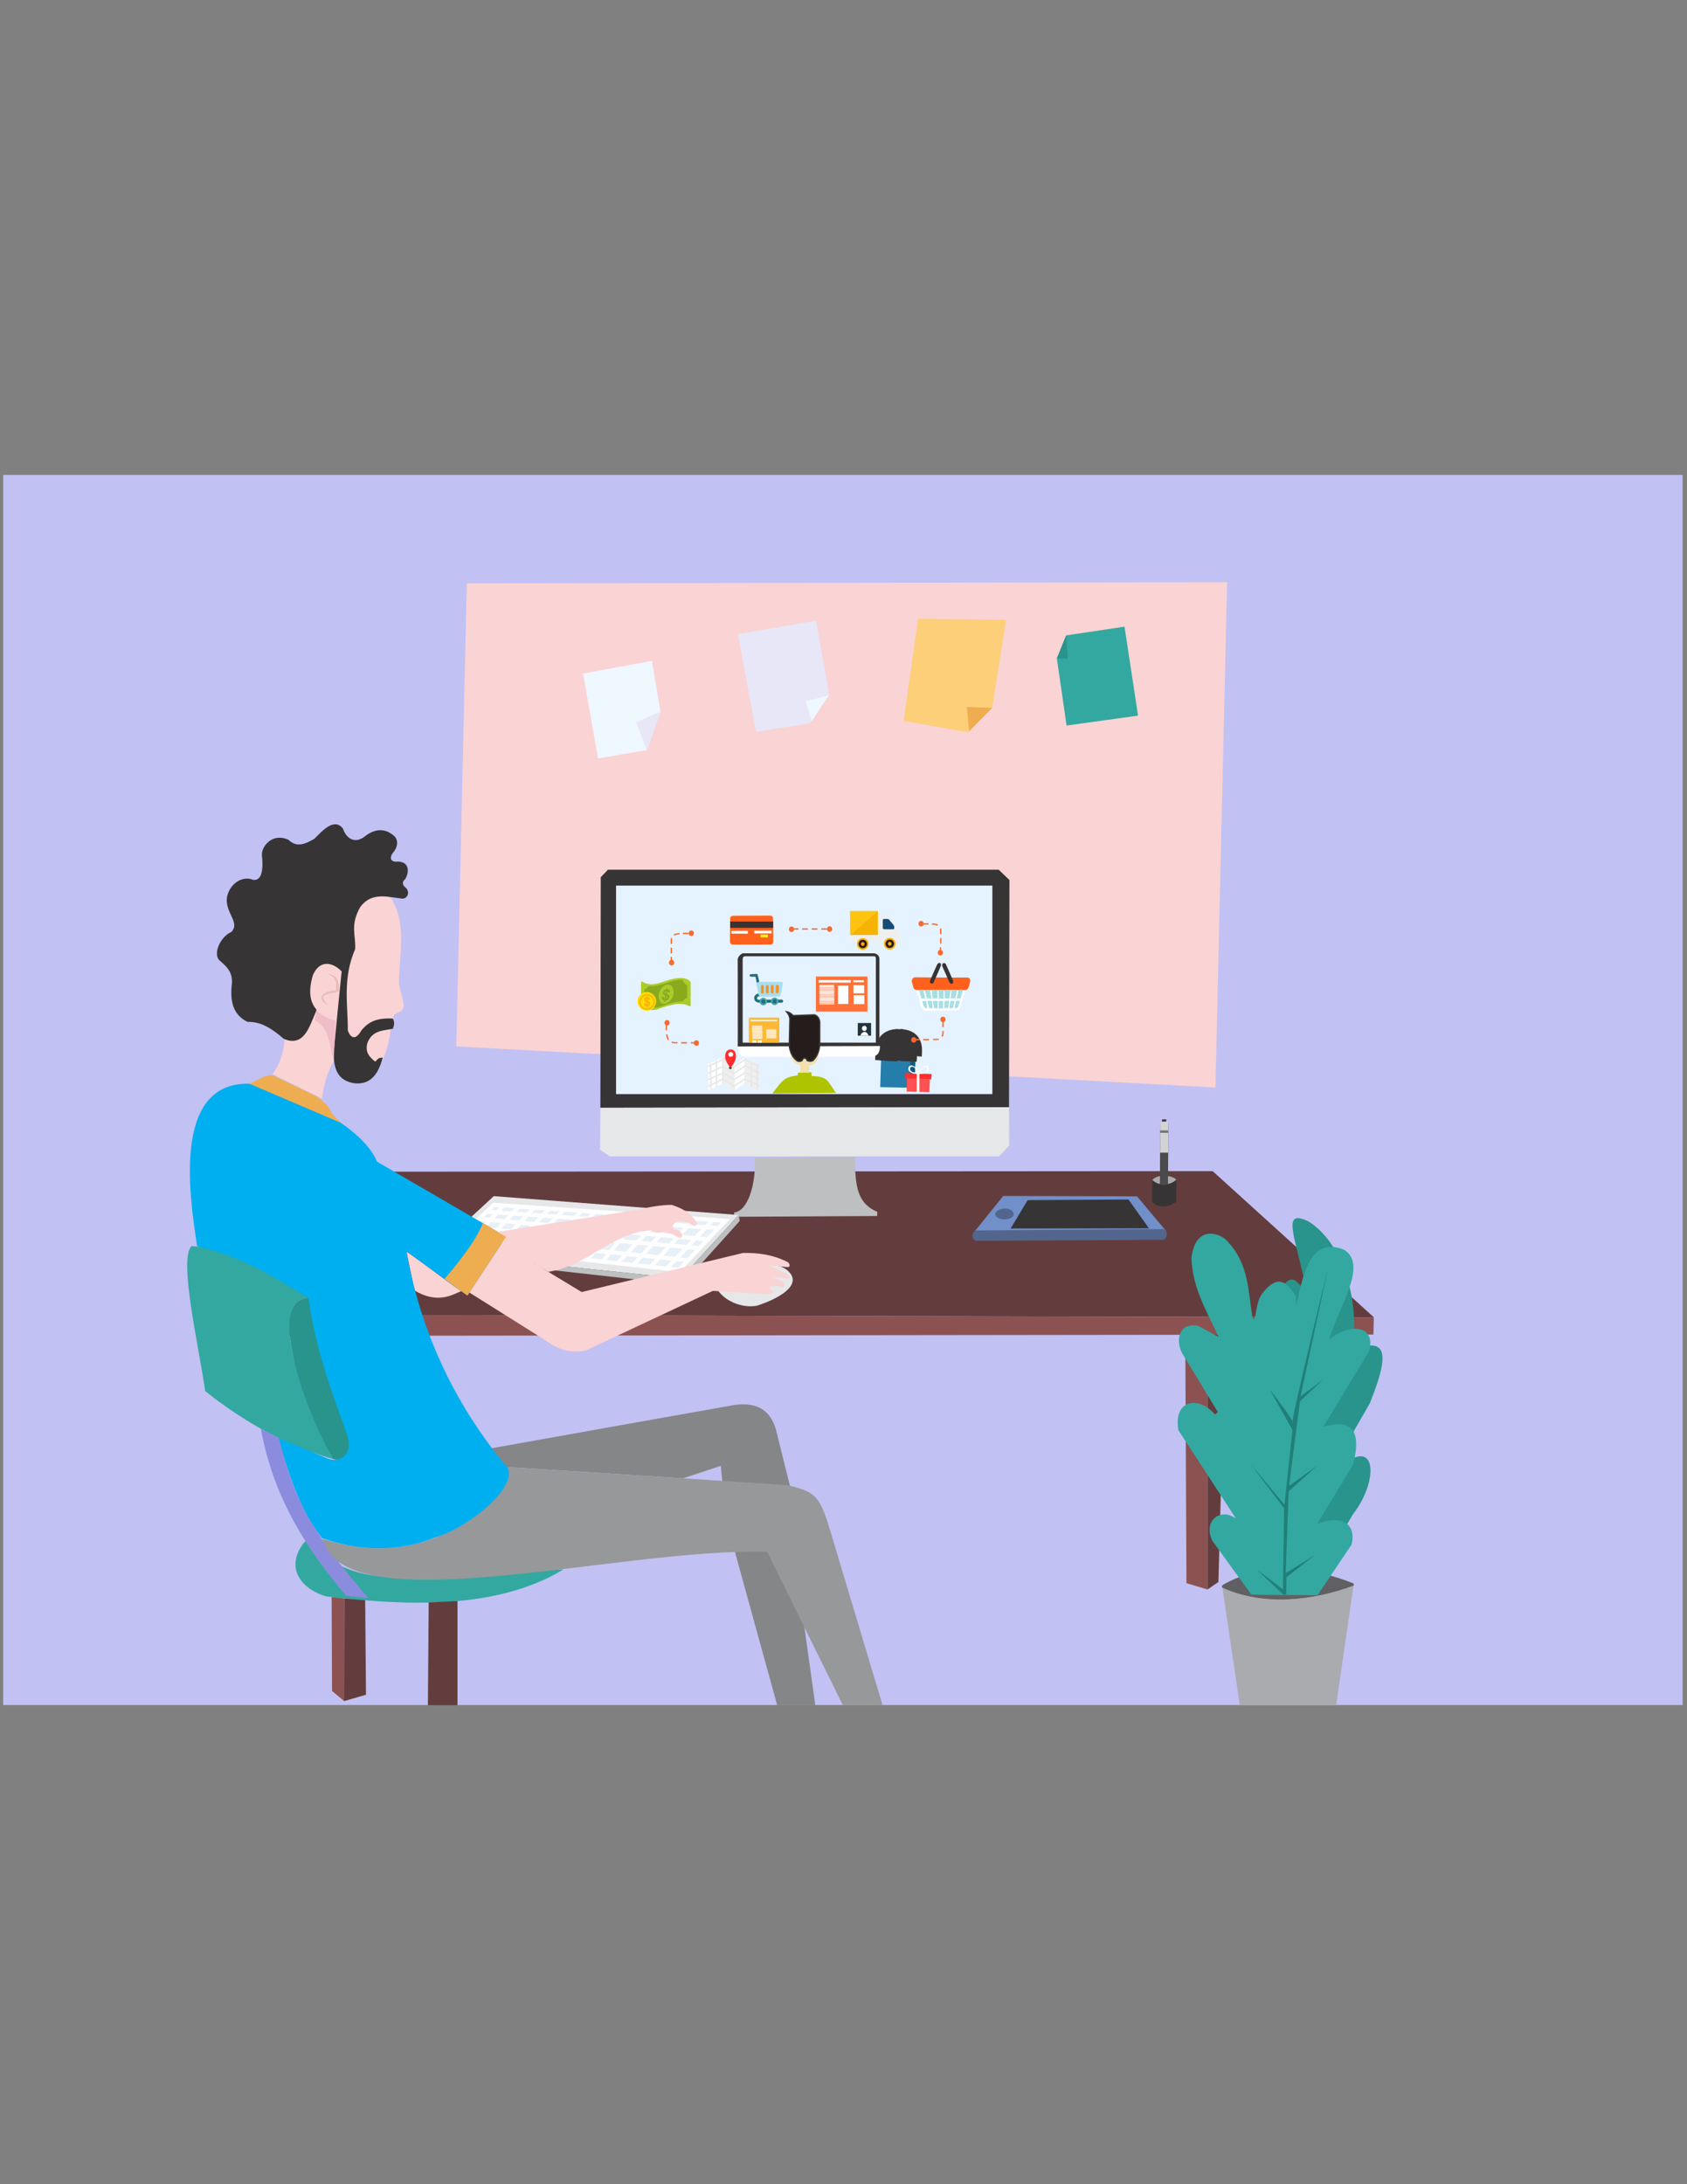 <?xml version="1.0" encoding="UTF-8"?>
<!DOCTYPE svg PUBLIC "-//W3C//DTD SVG 1.1//EN" "http://www.w3.org/Graphics/SVG/1.1/DTD/svg11.dtd">
<!-- Creator: CorelDRAW X7 -->
<svg xmlns="http://www.w3.org/2000/svg" xml:space="preserve" width="8.5in" height="11in" version="1.1" style="shape-rendering:geometricPrecision; text-rendering:geometricPrecision; image-rendering:optimizeQuality; fill-rule:evenodd; clip-rule:evenodd"
viewBox="0 0 8500 11000"
 xmlns:xlink="http://www.w3.org/1999/xlink">
 <rect x="0" y="0" width="8500" height="11000" fill="#808080" stroke="none"/>
 <defs>
  <style type="text/css">
   <![CDATA[
    .str4 {stroke:#373435;stroke-width:55.555}
    .str5 {stroke:#373435;stroke-width:111.11}
    .str0 {stroke:#FEFEFE;stroke-width:20.831}
    .str7 {stroke:#F7B304;stroke-width:6.941}
    .str6 {stroke:#E6E7E8;stroke-width:6.945}
    .str1 {stroke:#373435;stroke-width:6.945}
    .str2 {stroke:#F7B304;stroke-width:6.945}
    .str3 {stroke:#373435;stroke-width:3}
    .str8 {stroke:#89AA1C;stroke-width:3}
    .str9 {stroke:#F7B304;stroke-width:3}
    .fil21 {fill:none}
    .fil32 {fill:#FEFEFE}
    .fil9 {fill:#E6E7E8}
    .fil28 {fill:#D2D3D5}
    .fil13 {fill:#BDBFC1}
    .fil14 {fill:#A9ABAE}
    .fil19 {fill:#96989A}
    .fil18 {fill:#848688}
    .fil29 {fill:#727376}
    .fil15 {fill:#606062}
    .fil27 {fill:#4B4B4D}
    .fil8 {fill:#373435}
    .fil33 {fill:#FFF212}
    .fil25 {fill:#718FC8}
    .fil26 {fill:#52658C}
    .fil22 {fill:#00AFEF}
    .fil51 {fill:#115A7D}
    .fil40 {fill:#154C76}
    .fil16 {fill:#208078}
    .fil58 {fill:#23333C}
    .fil46 {fill:#236E78}
    .fil50 {fill:#247DAA}
    .fil56 {fill:#251D1B}
    .fil7 {fill:#29948C}
    .fil5 {fill:#33A8A0}
    .fil42 {fill:#3B0A04}
    .fil10 {fill:#433491}
    .fil48 {fill:#48A6B2}
    .fil11 {fill:#633D3D}
    .fil35 {fill:#89AA1C}
    .fil12 {fill:#8C5252}
    .fil17 {fill:#8C8CDE}
    .fil44 {fill:#A7DEE4}
    .fil47 {fill:#AADDEB}
    .fil34 {fill:#ABCB2B}
    .fil54 {fill:#AEC401}
    .fil0 {fill:#C1C1F4}
    .fil30 {fill:#E5F2FF}
    .fil24 {fill:#E7BCBD}
    .fil3 {fill:#E7E7F7}
    .fil20 {fill:#E7EFF7}
    .fil23 {fill:#EDBDC8}
    .fil57 {fill:#EE942C}
    .fil6 {fill:#EFAD52}
    .fil39 {fill:#EFEFEF}
    .fil2 {fill:#EFF7FF}
    .fil55 {fill:#F4E0AF}
    .fil59 {fill:#F76A2F}
    .fil41 {fill:#F7B304}
    .fil1 {fill:#FAD3D4}
    .fil4 {fill:#FDCF79}
    .fil52 {fill:#FF2F2F}
    .fil53 {fill:#FF5151}
    .fil31 {fill:#FF611C}
    .fil45 {fill:#FF7138}
    .fil49 {fill:#FFB833}
    .fil37 {fill:#FFC310}
    .fil36 {fill:#FFDE00}
    .fil43 {fill:white}
    .fil38 {fill:#F7B304;fill-rule:nonzero}
   ]]>
  </style>
 </defs>
 <g id="Layer_x0020_1">
  <rect class="fil0" x="16" y="2392" width="8462" height="6195"/>
  <polygon class="fil1" points="2352,2938 6183,2932 6124,5477 2299,5270 "/>
  <polygon class="fil2" points="2938,3392 3285,3328 3328,3584 3260,3777 3013,3820 "/>
  <polygon class="fil3" points="3718,3193 4112,3126 4178,3499 4083,3642 3809,3686 "/>
  <polygon class="fil4" points="4626,3116 5069,3122 4999,3565 4877,3688 4553,3630 "/>
  <polygon class="fil5" points="5372,3200 5666,3156 5734,3604 5374,3654 5325,3316 "/>
  <polygon class="fil3" points="3328,3584 3205,3637 3259,3780 "/>
  <polygon class="fil2" points="4059,3531 4176,3502 4090,3631 "/>
  <polygon class="fil6" points="4871,3560 4999,3565 4883,3683 "/>
  <polygon class="fil7" points="5372,3200 5380,3317 5325,3316 "/>
  <polygon class="fil8" points="3063,4380 5032,4380 5086,4432 5084,5576 3025,5579 3027,4418 "/>
  <polygon class="fil9" points="3023,5790 3025,5579 5084,5576 5085,5769 5034,5824 3072,5824 "/>
  <rect class="fil10" x="3104" y="4460" width="1896" height="1050"/>
  <polygon class="fil11" points="6110,5898 6922,6634 1274,6621 1816,5901 "/>
  <polygon class="fil12" points="6922,6634 6920,6721 1276,6728 1274,6621 "/>
  <path class="fil13" d="M3803 5830l505 -4c-1,163 18,236 112,277l0 21 -721 4 0 -22c71,-6 111,-148 104,-276z"/>
  <g id="_570958592">
   <polygon class="fil12" points="5978,7973 6084,8005 6084,6722 5972,6722 "/>
   <polygon class="fil11" points="6139,7967 6084,8005 6084,6722 6173,6722 "/>
   <path class="fil14" d="M6159 7995c229,89 454,70 661,-10l-88 603 -485 0 -88 -593z"/>
   <path class="fil15" d="M6160 7996c206,94 460,65 658,-10 6,-2 4,-11 -2,-13 -206,-82 -449,-107 -650,6 -8,4 -14,13 -6,17z"/>
   <path class="fil7" d="M6572 8033l247 -410c111,-142 122,-344 -10,-275l-148 139c80,-140 160,-280 241,-420 63,-159 108,-304 -8,-290l-314 348 238 -358c28,-250 -63,-514 -224,-615 -102,-51 -84,22 -73,85l75 310 -45 -75c-27,-26 -49,-64 -119,47l-93 678c-25,115 -50,231 -76,346 -12,28 -18,67 -18,105l99 383 228 2z"/>
   <path class="fil5" d="M6122 7124c-80,-94 -210,-80 -185,78l370 568 245 -84 -14 -972 -9 -184c-60,-108 -113,-87 -169,-16 -38,51 -27,135 -48,128 -25,-139 -16,-273 -129,-392 -33,-39 -161,-86 -180,87 7,159 82,273 137,396 -33,-18 -67,-36 -100,-54 -89,-24 -122,56 -85,134l181 298c-4,4 -9,9 -14,13z"/>
   <path class="fil5" d="M6305 8031l333 3 172 -255c26,-109 -56,-153 -175,-103l182 -298c50,-193 -22,-228 -149,-193 77,-127 154,-255 231,-382 33,-134 -100,-138 -202,-58 41,-150 202,-379 73,-452 -245,-94 -207,338 -310,507 -69,-75 -229,-113 -212,103l93 323c-48,-8 -91,-15 -144,-25 -59,-22 -106,34 -84,91l226 408 -144 -69c-69,-22 -128,44 -87,128l197 272z"/>
   <path class="fil16" d="M6465 8030l-133 -126 132 100 6 -408 -171 -225 173 207 40 -377 -115 -204c0,0 130,163 115,171 -14,8 179,-780 179,-780l-138 644 113 -83 -116 108 -55 426 141 -101 -143 129 -15 412 148 -92 -144 112 -1 88 -16 -1z"/>
  </g>
  <path class="fil5" d="M1034 7006c204,162 416,276 644,342 -122,-235 -362,-809 -106,-811 -183,-155 -392,-252 -608,-261 -63,72 34,485 70,730z"/>
  <path class="fil7" d="M1572 6537c-41,-5 -131,27 -112,185 21,209 122,452 218,626 102,22 103,-75 90,-119 -78,-184 -160,-404 -196,-692z"/>
  <path class="fil5" d="M1529 7772c-102,138 9,239 116,268 350,39 836,81 1194,-136 -398,5 -1207,179 -1247,-192 -21,20 -42,40 -63,60z"/>
  <path class="fil17" d="M1314 7195c33,16 63,34 96,50 72,369 258,578 445,804 -37,-4 -75,-9 -112,-13 -186,-222 -362,-477 -429,-841z"/>
  <polygon class="fil11" points="1735,8050 1840,8059 1844,8535 1734,8567 "/>
  <polygon class="fil11" points="2160,8070 2305,8063 2305,8588 2156,8588 "/>
  <polygon class="fil12" points="1671,8043 1735,8050 1734,8567 1673,8516 "/>
  <path class="fil18" d="M3703 7816c141,-100 239,26 318,150l87 622 -192 0 -213 -772z"/>
  <path class="fil18" d="M3639 7459l-7 -77 -190 63 -888 -57 -84 -93c412,-74 823,-147 1235,-220 68,-7 167,-6 205,126l73 294 -344 -36z"/>
  <path class="fil19" d="M1626 7750c253,81 477,58 700,-68 114,-64 276,-244 228,-294 470,30 940,61 1410,91 164,39 168,54 245,316l238 793 -200 0 -382 -773c-746,-22 -2130,370 -2239,-65z"/>
  <path class="fil9" d="M3619 6501c42,57 124,87 194,75 116,-37 228,-105 161,-172 -37,-39 -114,-44 -189,-34l-166 131z"/>
  <path class="fil1" d="M2048 6303c94,64 183,136 276,199 -47,20 -119,66 -236,-3l-40 -196z"/>
  <path class="fil1" d="M2509 6222c250,-21 521,-50 770,-71 59,3 96,-21 151,-22 65,0 132,22 176,68 10,18 4,38 -17,43 -28,-20 -58,-26 -96,-20 -16,40 24,38 39,47 8,13 6,30 -13,30 -39,-4 -77,-14 -113,-37 -80,-5 -415,89 -619,132l-278 -170z"/>
  <polygon class="fil9" points="2488,6024 3722,6119 3429,6439 2180,6308 "/>
  <polygon class="fil13" points="3722,6119 3727,6149 3438,6470 2179,6329 2180,6308 3429,6439 "/>
  <polygon class="fil20 str0" points="2488,6068 2539,6071 3655,6148 3421,6396 2276,6270 "/>
  <line class="fil21 str0" x1="3359" y1="6389" x2="3592" y2= "6143" />
  <line class="fil21 str0" x1="3279" y1="6380" x2="3498" y2= "6137" />
  <line class="fil21 str0" x1="3191" y1="6371" x2="3407" y2= "6131" />
  <line class="fil21 str0" x1="2344" y1="6280" x2="2540" y2= "6068" />
  <line class="fil21 str0" x1="2415" y1="6292" x2="2611" y2= "6081" />
  <line class="fil21 str0" x1="2494" y1="6293" x2="2691" y2= "6082" />
  <line class="fil21 str0" x1="2570" y1="6298" x2="2767" y2= "6087" />
  <line class="fil21 str0" x1="2640" y1="6307" x2="2836" y2= "6095" />
  <line class="fil21 str0" x1="2724" y1="6319" x2="2934" y2= "6094" />
  <line class="fil21 str0" x1="2887" y1="6336" x2="3064" y2= "6109" />
  <line class="fil21 str0" x1="2815" y1="6333" x2="2992" y2= "6106" />
  <line class="fil21 str0" x1="3111" y1="6362" x2="3335" y2= "6126" />
  <line class="fil21 str0" x1="2961" y1="6343" x2="3138" y2= "6116" />
  <line class="fil21 str0" x1="3037" y1="6354" x2="3221" y2= "6119" />
  <line class="fil21 str0" x1="2449" y1="6102" x2="3620" y2= "6185" />
  <line class="fil21 str0" x1="2412" y1="6139" x2="3575" y2= "6242" />
  <line class="fil21 str0" x1="2373" y1="6184" x2="3525" y2= "6286" />
  <line class="fil21 str0" x1="2317" y1="6229" x2="3467" y2= "6347" />
  <path class="fil1" d="M2524 6261l-163 246 365 229c100,71 146,77 224,66l642 -301 266 16c42,3 51,-11 15,-33 14,-12 35,-5 53,-8 21,18 32,-5 21,-19l-58 -28 68 9c17,6 28,-1 8,-21l-91 -45 89 9c12,2 24,-4 8,-24 -78,-39 -149,-48 -227,-47l-813 197 -407 -246z"/>
  <path class="fil22" d="M1257 5458c-402,-11 -295,603 -264,818 235,55 376,148 562,262 31,243 115,467 192,682 39,117 -43,146 -95,126l-248 -104c51,196 116,372 218,504 178,64 381,74 571,-3 174,-50 461,-286 344,-375 -216,-265 -409,-614 -489,-1066l307 223 195 -297c-217,-126 -434,-252 -651,-378 -62,-160 -378,-339 -642,-392z"/>
  <path class="fil1" d="M2444 6214l319 191c199,-30 321,-197 516,-209 49,29 61,-14 143,38 18,0 20,-13 8,-30 -15,-16 -40,-2 -40,-31 12,-33 64,-23 93,-7 11,10 29,11 29,-5 -26,-50 -75,-76 -127,-93 -53,0 -111,10 -169,24l-772 122z"/>
  <g id="_570951872">
   <path class="fil6" d="M1257 5458l461 197c-14,-13 -30,-31 -44,-45 -16,-40 -47,-65 -78,-88l-209 -101c-17,-9 -26,-9 -62,3l-68 34z"/>
   <path class="fil1" d="M1373 5410l250 123c6,-62 26,-137 60,-193l223 41c24,-49 49,-89 63,-198l17 -74c71,-28 49,-38 24,-156 2,-148 41,-300 -39,-429l-287 -130 -265 523c5,106 10,213 15,320 -4,59 -23,120 -61,173z"/>
   <path class="fil8 str1" d="M1592 5087c-35,72 -57,185 -160,142 -54,-46 -110,-88 -184,-86 -74,-37 -86,-106 -76,-190 4,-60 -28,-88 -65,-120 -28,-29 3,-111 61,-137 49,-51 -32,-98 -21,-178 18,-79 89,-102 125,-84 53,10 59,-60 51,-128 -2,-41 50,-109 128,-74 45,43 90,21 135,-5 35,-34 97,-108 139,-52 19,54 62,76 109,45 50,-42 104,-51 153,-4 17,20 12,49 -6,72 -24,27 -19,54 13,55 60,-5 68,38 46,81 -23,19 -13,39 3,50 21,23 4,54 -23,47 -68,-7 -149,-34 -208,45 -53,94 -22,144 -26,213 -65,150 -36,284 -37,412 17,45 46,51 75,0 44,-55 97,-60 153,-58 8,15 6,30 0,45 -51,9 -106,9 -130,76 -11,46 11,70 35,90 17,17 14,-14 42,-14 -19,65 -51,132 -139,122 -73,-12 -102,-59 -100,-154 13,-136 26,-272 40,-407 -48,-51 -116,-63 -152,19 -23,80 -17,135 19,177z"/>
   <path class="fil23" d="M1594 5089c33,27 64,48 97,49l-10 211c-20,-76 -15,-166 -94,-212l7 -48z"/>
   <path class="fil24" d="M1647 4904c57,19 47,53 45,86 -11,-3 -32,1 -49,9 -26,13 -41,36 12,64 -44,-46 -39,-52 52,-69 4,-54 -10,-87 -60,-90z"/>
  </g>
  <polygon class="fil25" points="5055,6023 4909,6204 5875,6199 5729,6025 "/>
  <path class="fil26" d="M4915 6197c-18,13 -22,37 0,52l950 -5c19,-17 18,-42 0,-54 -316,2 -633,5 -950,7z"/>
  <polygon class="fil8" points="5178,6044 5092,6187 5789,6186 5686,6041 "/>
  <path class="fil26" d="M5014 6113c3,40 101,34 93,-1 -5,-35 -83,-33 -93,1z"/>
  <path class="fil8" d="M5806 5942c25,27 84,36 121,-1 0,37 0,74 0,111 -34,27 -89,36 -122,1 0,-37 0,-74 1,-111z"/>
  <path class="fil14" d="M5806 5942c31,32 89,29 121,-1 -23,-23 -90,-30 -121,1z"/>
  <path class="fil27" d="M5844 5963c13,3 28,4 41,0l2 -305 -11 -7 -20 -1 -11 9c0,0 0,304 -1,304z"/>
  <path class="fil8" d="M5855 5638l21 -1 0 12c0,0 -21,-2 -21,0 0,1 0,-11 0,-11z"/>
  <path class="fil28" d="M5845 5805l41 0 1 -151 -11 -4 -20 0 -11 5c0,0 1,150 0,150z"/>
  <polygon class="fil29" points="5845,5693 5886,5693 5886,5705 5845,5705 "/>
  <path class="fil6" d="M2433 6160c40,19 77,48 117,68l-195 297 -115 -84c67,-80 155,-186 193,-281z"/>
  <rect class="fil30" x="3104" y="4460" width="1896" height="1050"/>
  <path class="fil8" d="M3717 5274l714 -2c0,-151 0,-293 0,-444 -1,-18 -17,-27 -29,-27 -224,0 -433,0 -657,0 -11,1 -26,16 -28,29 0,0 1,444 0,444z"/>
  <path class="fil30" d="M3742 5251l671 0c0,-141 0,-283 0,-424 0,-8 -3,-11 -10,-11l-649 0c-6,0 -11,3 -12,12l0 423z"/>
  <path class="fil31" d="M3695 4612c63,0 125,-1 187,-1 8,1 13,7 13,14l1 118c0,7 -5,14 -13,14l-190 0c-9,-1 -15,-5 -15,-15 0,-40 1,-79 1,-118 0,-5 6,-12 16,-12z"/>
  <rect class="fil8" x="3679" y="4641" width="216.778" height="31.957"/>
  <rect class="fil32" x="3685" y="4688" width="82.863" height="13.819"/>
  <rect class="fil32" x="3800" y="4687" width="87.27" height="13.819"/>
  <rect class="fil33" x="3832" y="4707" width="36.8" height="13.819"/>
  <path class="fil34" d="M3230 5007c0,-21 0,-41 0,-61 0,-5 3,-5 6,-2 37,23 75,11 113,-2 40,-13 94,-29 126,-2l5 7 0 117c0,3 -3,4 -8,3 -43,-24 -105,-4 -160,16 -27,9 -54,-2 -82,-3l0 -73z"/>
  <path class="fil35" d="M3247 4983l0 12 4 68 48 11c22,-1 45,-9 66,-18 26,-9 48,-13 74,-13 5,-6 12,-14 23,-17l0 -64c-10,-6 -18,-16 -24,-27 -30,-2 -59,8 -88,18 -27,7 -50,16 -81,13 -5,9 -12,14 -22,17z"/>
  <circle class="fil36" cx="3259" cy="5043" r="47"/>
  <path class="fil34" d="M3334 4976c13,-16 32,-23 49,-11 11,11 17,42 2,63 -10,15 -22,25 -39,27 -12,0 -22,-8 -26,-29 -5,-17 3,-36 14,-50z"/>
  <rect class="fil37" x="4283" y="4588" width="140" height="121"/>
  <path class="fil38" d="M4422 4590l-136 119 136 0 0 -119zm-68 59m0 60m68 -60"/>
  <path class="fil39" d="M4287 4714l137 0 0 -101 42 1c7,1 13,3 18,8 13,16 26,32 40,49 4,5 6,10 7,16l0 19 -2 2 0 7c4,-1 7,0 9,3l0 16c1,0 2,0 3,0 0,1 0,2 -1,3l-2 0c0,3 -1,5 -5,5 -79,0 -159,0 -238,0 -3,0 -7,0 -8,-5l0 -23z"/>
  <path class="fil40" d="M4456 4680l44 0c3,0 5,-2 6,-6l0 -6c-1,-4 -3,-7 -5,-11l-21 -25c-2,-2 -3,-3 -7,-4l-19 0c-4,0 -6,3 -6,7 0,13 0,26 0,39 0,5 4,5 8,6z"/>
  <circle class="fil41 str2" cx="4347" cy="4754" r="26"/>
  <circle class="fil42 str3" cx="4347" cy="4754" r="20"/>
  <ellipse class="fil41 str3" cx="4347" cy="4754" rx="10" ry="11"/>
  <circle class="fil41 str2" cx="4483" cy="4753" r="26"/>
  <circle class="fil42 str3" cx="4483" cy="4753" r="20"/>
  <ellipse class="fil41 str3" cx="4483" cy="4753" rx="10" ry="11"/>
  <path class="fil31" d="M4608 4922c87,1 175,1 263,1 18,0 18,10 17,21 -2,9 -5,18 -7,27 -5,8 -6,16 -24,15 -78,0 -157,0 -235,0 -9,0 -18,-5 -20,-13l-8 -30c0,-8 3,-18 14,-21z"/>
  <path class="fil43" d="M4618 4987l25 88c4,10 9,13 18,15l155 -1c8,0 16,-2 21,-11l28 -91 -247 0z"/>
  <polygon class="fil44" points="4630,4986 4653,4986 4662,5028 4643,5029 "/>
  <polygon class="fil44" points="4660,4986 4686,4986 4693,5028 4670,5028 "/>
  <polygon class="fil44" points="4695,4986 4698,5028 4723,5028 4723,4986 "/>
  <path class="fil44" d="M4647 5041l19 0 7 36c-2,0 -5,0 -8,0 -10,-3 -15,-20 -18,-36z"/>
  <polygon class="fil44" points="4672,5040 4695,5040 4700,5077 4682,5078 "/>
  <polygon class="fil44" points="4701,5041 4706,5078 4725,5078 4725,5041 "/>
  <polygon class="fil44" points="4830,4987 4820,5029 4840,5028 4852,4986 "/>
  <path class="fil44" d="M4817 5040c6,0 13,0 19,0 -3,15 -9,36 -16,37l-11 1 8 -38z"/>
  <polygon class="fil44" points="4788,5041 4810,5041 4802,5077 4783,5078 "/>
  <polygon class="fil44" points="4795,4986 4823,4986 4813,5028 4790,5028 "/>
  <path class="fil44" d="M4760 4986l30 0 -6 42 -24 0c0,0 0,-42 0,-42z"/>
  <polygon class="fil44" points="4759,5041 4758,5078 4777,5077 4783,5040 "/>
  <polygon class="fil44" points="4730,5041 4752,5041 4752,5078 4730,5078 "/>
  <polygon class="fil44" points="4730,5029 4755,5029 4755,4986 4729,4986 "/>
  <path class="fil8 str1" d="M4725 4859c10,-14 16,-2 11,7 -11,27 -23,53 -35,80 -5,8 -15,5 -11,-7 11,-27 23,-54 35,-80z"/>
  <path class="fil8 str1" d="M4786 4945c11,14 16,2 12,-7 -12,-27 -23,-54 -35,-80 -5,-8 -15,-5 -12,7 12,27 24,53 35,80z"/>
  <rect class="fil45" x="4111" y="4918" width="260" height="177"/>
  <rect class="fil32" x="4124" y="4936" width="162.641" height="12.523"/>
  <rect class="fil32" x="4222" y="4964" width="52.451" height="92.416"/>
  <rect class="fil32" x="4300" y="4962" width="54.213" height="40.594"/>
  <rect class="fil32" x="4300" y="4937" width="52.01" height="9.933"/>
  <rect class="fil32" x="4301" y="5012" width="54.213" height="44.912"/>
  <g id="_568518720">
   <rect class="fil32" x="4128" y="4960" width="74.489" height="3.023"/>
   <rect class="fil32" x="4128" y="5055" width="74.489" height="3.023"/>
   <rect class="fil32" x="4128" y="4964" width="74.489" height="3.023"/>
   <rect class="fil32" x="4129" y="4968" width="74.489" height="3.023"/>
   <rect class="fil32" x="4129" y="4972" width="74.489" height="3.023"/>
   <rect class="fil32" x="4129" y="4976" width="74.489" height="3.023"/>
   <rect class="fil32" x="4129" y="4979" width="74.489" height="3.023"/>
   <rect class="fil32" x="4129" y="4983" width="74.489" height="3.023"/>
   <rect class="fil32" x="4129" y="4987" width="74.489" height="3.023"/>
   <rect class="fil32" x="4129" y="4991" width="74.489" height="3.023"/>
   <rect class="fil32" x="4129" y="4994" width="74.489" height="3.023"/>
   <rect class="fil32" x="4129" y="4998" width="74.489" height="3.023"/>
   <rect class="fil32" x="4129" y="5002" width="74.489" height="3.023"/>
   <rect class="fil32" x="4129" y="5006" width="74.489" height="3.023"/>
   <rect class="fil32" x="4129" y="5010" width="74.489" height="3.023"/>
   <rect class="fil32" x="4129" y="5013" width="74.489" height="3.023"/>
   <rect class="fil32" x="4129" y="5017" width="74.489" height="3.023"/>
   <rect class="fil32" x="4129" y="5021" width="74.489" height="3.023"/>
   <rect class="fil32" x="4129" y="5025" width="74.489" height="3.023"/>
   <rect class="fil32" x="4129" y="5028" width="74.489" height="3.023"/>
   <rect class="fil32" x="4129" y="5032" width="74.489" height="3.023"/>
   <rect class="fil32" x="4129" y="5036" width="74.489" height="3.023"/>
   <rect class="fil32" x="4129" y="5040" width="74.489" height="3.023"/>
   <rect class="fil32" x="4129" y="5044" width="74.489" height="3.023"/>
   <rect class="fil32" x="4129" y="5047" width="74.489" height="3.023"/>
   <rect class="fil32" x="4129" y="5051" width="74.489" height="3.023"/>
  </g>
  <path class="fil46" d="M3783 4906c-8,2 -7,12 0,13 7,0 15,0 22,0 1,0 2,1 2,2l6 30c2,1 7,2 13,-6l-8 -34c-1,-5 -2,-6 -6,-6 -10,0 -19,1 -29,1z"/>
  <path class="fil46" d="M3829 5018c-2,-5 -6,-10 -8,-15 -12,4 -21,11 -21,23 1,18 12,22 27,24l111 0c8,0 12,-14 1,-16 -40,0 -80,1 -119,1 -5,-1 -10,-10 -1,-16 3,-2 6,-1 10,-1z"/>
  <path class="fil47" d="M3824 4945l110 0c11,0 12,5 10,12l-10 50c-2,6 -5,11 -12,12l-86 0c-6,0 -11,-2 -14,-9l-10 -53c-1,-7 5,-12 12,-12z"/>
  <circle class="fil48" cx="3846" cy="5044" r="19"/>
  <ellipse class="fil46" cx="3846" cy="5044" rx="10" ry="11"/>
  <circle class="fil48" cx="3903" cy="5043" r="19"/>
  <ellipse class="fil46" cx="3903" cy="5043" rx="10" ry="11"/>
  <rect class="fil49" x="3773" y="5125" width="154" height="126"/>
  <rect class="fil32" x="3782" y="5136" width="132.89" height="6.91"/>
  <rect class="fil32" x="3791" y="5239" width="20.138" height="11.517"/>
  <polygon class="fil50" points="4440,5314 4591,5317 4591,5478 4435,5475 "/>
  <polygon class="fil51" points="4587,5317 4613,5317 4609,5450 4586,5448 "/>
  <polygon class="fil52" points="4561,5404 4694,5409 4692,5436 4560,5431 "/>
  <polygon class="fil53" points="4570,5431 4568,5497 4683,5501 4685,5434 "/>
  <rect class="fil32" x="4619" y="5406" width="13.223" height="95.007"/>
  <path class="fil32" d="M4627 5408c6,-16 20,-40 38,-40 12,0 18,11 13,25 -6,12 -28,16 -51,15zm7 -6c5,-11 15,-29 28,-29 9,0 13,8 10,19 -5,9 -21,11 -38,10z"/>
  <path class="fil32" d="M4594 5366c19,3 26,20 35,41 -17,1 -35,3 -50,-15 -7,-13 0,-27 15,-26zm3 6c13,3 18,14 24,29 -12,0 -24,2 -34,-11 -5,-9 0,-18 10,-18z"/>
  <rect class="fil32" x="3789" y="5165" width="51.164" height="2.077"/>
  <rect class="fil32" x="3790" y="5230" width="51.164" height="2.077"/>
  <rect class="fil32" x="3789" y="5167" width="51.164" height="2.077"/>
  <rect class="fil32" x="3789" y="5170" width="51.164" height="2.077"/>
  <rect class="fil32" x="3789" y="5173" width="51.164" height="2.077"/>
  <rect class="fil32" x="3789" y="5175" width="51.164" height="2.077"/>
  <rect class="fil32" x="3789" y="5178" width="51.164" height="2.077"/>
  <rect class="fil32" x="3789" y="5180" width="51.164" height="2.077"/>
  <rect class="fil32" x="3789" y="5183" width="51.164" height="2.077"/>
  <rect class="fil32" x="3789" y="5186" width="51.164" height="2.077"/>
  <rect class="fil32" x="3789" y="5188" width="51.164" height="2.077"/>
  <rect class="fil32" x="3789" y="5191" width="51.164" height="2.077"/>
  <rect class="fil32" x="3789" y="5193" width="51.164" height="2.077"/>
  <rect class="fil32" x="3790" y="5196" width="51.164" height="2.077"/>
  <rect class="fil32" x="3790" y="5199" width="51.164" height="2.077"/>
  <rect class="fil32" x="3790" y="5201" width="51.164" height="2.077"/>
  <rect class="fil32" x="3790" y="5204" width="51.164" height="2.077"/>
  <rect class="fil32" x="3790" y="5206" width="51.164" height="2.077"/>
  <rect class="fil32" x="3790" y="5209" width="51.164" height="2.077"/>
  <rect class="fil32" x="3790" y="5212" width="51.164" height="2.077"/>
  <rect class="fil32" x="3790" y="5214" width="51.164" height="2.077"/>
  <rect class="fil32" x="3790" y="5217" width="51.164" height="2.077"/>
  <rect class="fil32" x="3790" y="5219" width="51.164" height="2.077"/>
  <rect class="fil32" x="3790" y="5222" width="51.164" height="2.077"/>
  <rect class="fil32" x="3790" y="5225" width="51.164" height="2.077"/>
  <rect class="fil32" x="3790" y="5227" width="51.164" height="2.077"/>
  <rect class="fil32" x="3861" y="5184" width="50.248" height="2.039"/>
  <rect class="fil32" x="3861" y="5187" width="50.248" height="2.039"/>
  <rect class="fil32" x="3861" y="5189" width="50.248" height="2.039"/>
  <rect class="fil32" x="3861" y="5192" width="50.248" height="2.039"/>
  <rect class="fil32" x="3861" y="5194" width="50.248" height="2.039"/>
  <rect class="fil32" x="3861" y="5197" width="50.248" height="2.039"/>
  <rect class="fil32" x="3861" y="5199" width="50.248" height="2.039"/>
  <rect class="fil32" x="3861" y="5202" width="50.248" height="2.039"/>
  <rect class="fil32" x="3861" y="5204" width="50.248" height="2.039"/>
  <rect class="fil32" x="3861" y="5207" width="50.248" height="2.039"/>
  <rect class="fil32" x="3861" y="5210" width="50.248" height="2.039"/>
  <rect class="fil32" x="3861" y="5212" width="50.248" height="2.039"/>
  <rect class="fil32" x="3861" y="5215" width="50.248" height="2.039"/>
  <rect class="fil32" x="3861" y="5217" width="50.248" height="2.039"/>
  <rect class="fil32" x="3861" y="5220" width="50.248" height="2.039"/>
  <rect class="fil32" x="3861" y="5222" width="50.248" height="2.039"/>
  <rect class="fil32" x="3861" y="5225" width="50.248" height="2.039"/>
  <rect class="fil32" x="3861" y="5227" width="50.248" height="2.039"/>
  <rect class="fil32" x="3818" y="5239" width="20.138" height="11.693"/>
  <path class="fil21 str4" d="M4563 5344c4,-69 11,-97 -46,-106 -61,6 -49,54 -52,104"/>
  <path class="fil21 str5" d="M4589 5317c4,-55 -1,-72 -47,-79 -37,3 -54,25 -52,76"/>
  <path class="fil21 str5" d="M4563 5344c4,-69 11,-97 -46,-106 -61,6 -49,54 -52,104"/>
  <polygon class="fil32" points="3566,5359 3643,5325 3697,5363 3753,5327 3828,5365 3827,5498 3751,5457 3699,5494 3641,5457 3569,5492 "/>
  <line class="fil21 str6" x1="3580" y1="5355" x2="3582" y2= "5486" />
  <line class="fil21 str6" x1="3610" y1="5342" x2="3610" y2= "5473" />
  <line class="fil21 str6" x1="3699" y1="5491" x2="3696" y2= "5374" />
  <line class="fil21 str6" x1="3755" y1="5328" x2="3755" y2= "5460" />
  <polygon class="fil39" points="3643,5325 3641,5457 3699,5494 3697,5360 "/>
  <line class="fil21 str6" x1="3642" y1="5327" x2="3643" y2= "5458" />
  <polygon class="fil39" points="3753,5327 3828,5365 3827,5498 3751,5457 "/>
  <line class="fil21 str6" x1="3785" y1="5344" x2="3785" y2= "5474" />
  <line class="fil21 str6" x1="3816" y1="5489" x2="3815" y2= "5359" />
  <polyline class="fil21 str6" points="3568,5437 3645,5403 3697,5438 3755,5402 3826,5437 "/>
  <polyline class="fil21 str6" points="3828,5470 3754,5434 3698,5470 3642,5435 3568,5471 "/>
  <polyline class="fil21 str6" points="3568,5372 3642,5336 3696,5374 3755,5336 3825,5370 "/>
  <polyline class="fil21 str6" points="3568,5405 3643,5371 3698,5406 3754,5368 3826,5405 "/>
  <ellipse class="fil8" cx="3680" cy="5378" rx="7" ry="6"/>
  <path class="fil52" d="M3680 5378c-11,-13 -24,-37 -26,-48 -1,-13 -1,-35 17,-43 5,-2 14,-3 21,0 15,5 18,27 15,45 -5,18 -15,32 -27,46z"/>
  <circle class="fil32" cx="3682" cy="5310" r="12"/>
  <path class="fil54" d="M3891 5507l321 -3 -36 -53c-20,-29 -56,-31 -86,-32l-2 -19 -66 2 -4 14c-43,6 -63,12 -90,44l-37 47z"/>
  <path class="fil32" d="M3717 5270l717 -2c-1,23 -4,53 -49,54 -208,0 -416,1 -624,1 -28,1 -40,-12 -44,-53z"/>
  <path class="fil55" d="M3984 5295c2,52 21,64 48,69l0 38 44 0c1,-12 2,-25 3,-37 37,-3 48,-36 48,-82 -48,4 -95,8 -143,12z"/>
  <path class="fil56 str1" d="M3963 5095c12,2 23,9 33,20 36,-1 72,-3 108,-4 15,6 22,15 26,34l0 119c-3,29 -13,57 -34,77 -10,5 -20,4 -29,0 -3,-15 -21,-18 -26,0 -8,5 -17,6 -26,0 -20,-15 -34,-40 -38,-74l3 -136c-2,-15 -7,-24 -17,-36z"/>
  <path class="fil57" d="M3834 4967c2,-6 11,-10 14,0l0 32c-1,6 -11,7 -14,0l0 -32z"/>
  <path class="fil57" d="M3859 4967c1,-6 11,-10 14,0l0 31c-2,6 -11,8 -14,0l0 -31z"/>
  <path class="fil57" d="M3884 4967c2,-7 11,-10 14,0l0 31c-1,6 -11,8 -14,0l0 -31z"/>
  <path class="fil57" d="M3909 4966c2,-6 11,-10 15,0l0 31c-2,6 -12,8 -15,0l0 -31z"/>
  <rect class="fil58" x="4322" y="5152" width="66.995" height="63.913"/>
  <ellipse class="fil32" cx="4355" cy="5179" rx="12" ry="13"/>
  <path class="fil32" d="M4335 5215c14,0 28,0 42,0 -4,-6 -7,-13 -14,-17 -4,-2 -10,-2 -15,1 -5,2 -10,8 -13,16z"/>
  <ellipse class="fil59" cx="3483" cy="4700" rx="13" ry="14"/>
  <ellipse class="fil59" cx="3384" cy="4848" rx="13" ry="14"/>
  <ellipse class="fil59" cx="3988" cy="4680" rx="13" ry="14"/>
  <ellipse class="fil59" cx="4180" cy="4679" rx="13" ry="14"/>
  <ellipse class="fil59" cx="4641" cy="4652" rx="13" ry="14"/>
  <ellipse class="fil59" cx="4738" cy="4798" rx="13" ry="14"/>
  <ellipse class="fil59" cx="4751" cy="5134" rx="13" ry="14"/>
  <ellipse class="fil59" cx="4604" cy="5237" rx="13" ry="14"/>
  <ellipse class="fil59" cx="3361" cy="5151" rx="13" ry="14"/>
  <ellipse class="fil59" cx="3509" cy="5253" rx="13" ry="14"/>
  <rect class="fil59" x="3379" y="4819" width="6.878" height="17.425"/>
  <rect class="fil59" x="3379" y="4773" width="6.878" height="28.334"/>
  <path class="fil59" d="M3382 4723c2,1 4,3 5,5 -2,3 -1,17 -1,26l-7 0c1,-10 -2,-28 3,-31z"/>
  <path class="fil59" d="M3394 4709c2,1 4,1 6,3 2,-4 15,-6 24,-6l0 -7c-10,1 -28,2 -30,10z"/>
  <rect class="fil59" transform="matrix(4.265E-015 -0.158 0.248 6.43192E-015 3440.4 4704.36)" width="42.709" height="116.669"/>
  <rect class="fil59" transform="matrix(4.265E-015 -0.158 0.248 6.43192E-015 4041.78 4682.08)" width="42.709" height="116.669"/>
  <rect class="fil59" transform="matrix(4.265E-015 -0.158 0.248 6.43192E-015 3994.17 4681.56)" width="42.709" height="116.669"/>
  <rect class="fil59" transform="matrix(4.265E-015 -0.158 0.248 6.43192E-015 4090.01 4682.08)" width="42.709" height="116.669"/>
  <rect class="fil59" transform="matrix(4.265E-015 -0.158 0.248 6.43192E-015 4138.25 4682.08)" width="42.709" height="116.669"/>
  <rect class="fil59" transform="matrix(4.265E-015 -0.158 0.248 6.43192E-015 4650.03 4656.43)" width="42.709" height="116.669"/>
  <rect class="fil59" x="4735" y="4771" width="6.878" height="28.334"/>
  <rect class="fil59" x="4737" y="4724" width="6.878" height="28.334"/>
  <path class="fil59" d="M4740 4674c-1,2 -3,4 -4,5 1,3 0,18 1,26l7 0c-2,-10 2,-28 -4,-31z"/>
  <path class="fil59" d="M4726 4659c-1,2 -4,2 -5,4 -2,-5 -16,-6 -25,-6l0 -7c11,1 28,1 30,9z"/>
  <rect class="fil59" x="4748" y="5145" width="6.878" height="28.334"/>
  <path class="fil59" d="M4732 5235c-1,-1 -3,-3 -4,-4 -3,1 -18,0 -27,1l0 6c10,-1 28,2 31,-3z"/>
  <path class="fil59" d="M4747 5222c-1,-1 -2,-4 -4,-5 5,-2 5,-16 5,-24l7 -1c-1,10 0,27 -8,30z"/>
  <rect class="fil59" transform="matrix(4.265E-015 -0.158 0.248 6.43192E-015 4651.35 5238.91)" width="42.709" height="116.669"/>
  <rect class="fil59" transform="matrix(4.265E-015 -0.158 0.248 6.43192E-015 4605.65 5238.91)" width="42.709" height="116.669"/>
  <rect class="fil59" transform="matrix(4.265E-015 -0.158 0.248 6.43192E-015 3480.97 5255.23)" width="42.709" height="116.669"/>
  <rect class="fil59" transform="matrix(4.265E-015 -0.158 0.248 6.43192E-015 3431.93 5255.23)" width="42.709" height="116.669"/>
  <path class="fil59" d="M3383 5249c1,-2 3,-3 5,-4 2,4 16,4 25,3l1 6c-11,1 -28,2 -31,-5z"/>
  <path class="fil59" d="M3368 5239c1,-1 2,-4 3,-5 -2,-3 -8,-16 -8,-25l-7 1c1,11 6,28 12,29z"/>
  <rect class="fil59" x="3354" y="5161" width="6.878" height="28.334"/>
  <circle class="fil21 str7" cx="3260" cy="5046" r="36"/>
  <path class="fil35 str8" d="M3348 5044l1 -6c-3,-1 -6,-2 -8,-3 -1,-1 -3,-2 -4,-4 -1,-3 -1,-5 -1,-9l7 -1c0,3 0,6 1,8 1,2 3,3 6,3l3 -19c-2,-1 -5,-2 -7,-4 -2,-1 -3,-2 -4,-4 -1,-2 -1,-5 0,-7 1,-5 3,-8 7,-11 2,-2 5,-3 10,-3l0 -3 4 0 -1 3c4,0 7,1 9,3 2,2 3,5 3,9l-7 1c0,-2 0,-4 -1,-5 -1,-2 -2,-3 -4,-3l-4 18c3,1 5,1 6,2 2,1 4,2 5,3 1,1 1,3 2,4 0,2 0,4 0,6 -1,4 -3,8 -7,11 -3,3 -7,4 -11,4l-1 7 -4 0zm10 -55c-3,0 -5,1 -7,3 -1,1 -2,3 -3,5 0,3 0,4 1,6 1,1 3,2 6,3l3 -17zm-4 43c2,0 4,-1 6,-3 2,-2 4,-4 4,-7 0,-2 0,-4 -1,-5 -1,-2 -3,-3 -6,-4l-3 19z"/>
  <path class="fil41 str9" d="M3259 5072l0 -5c-3,-1 -5,-1 -7,-2 -1,-1 -3,-2 -4,-4 -1,-2 -2,-4 -2,-7l5 -1c1,3 2,5 3,6 1,2 3,3 5,3l0 -16c-2,-1 -4,-2 -7,-3 -1,-1 -3,-2 -4,-4 0,-1 -1,-3 -1,-5 0,-4 1,-7 4,-9 2,-2 5,-3 8,-3l0 -3 3 0 0 3c3,0 6,1 8,2 2,2 3,5 4,8l-6 1c0,-2 -1,-4 -2,-5 -1,-1 -2,-2 -4,-2l0 15c3,1 5,1 5,2 2,0 3,1 4,2 2,1 2,3 3,4 0,1 1,3 1,5 0,3 -2,6 -4,9 -2,2 -5,3 -9,4l0 5 -3 0zm0 -46c-2,0 -4,1 -5,3 -1,1 -2,2 -2,4 0,2 1,3 2,5 1,1 3,2 5,2l0 -14zm3 36c2,0 4,-1 5,-2 2,-2 2,-4 2,-6 0,-2 0,-3 -1,-5 -1,-1 -3,-2 -6,-2l0 15z"/>
 </g>
</svg>
